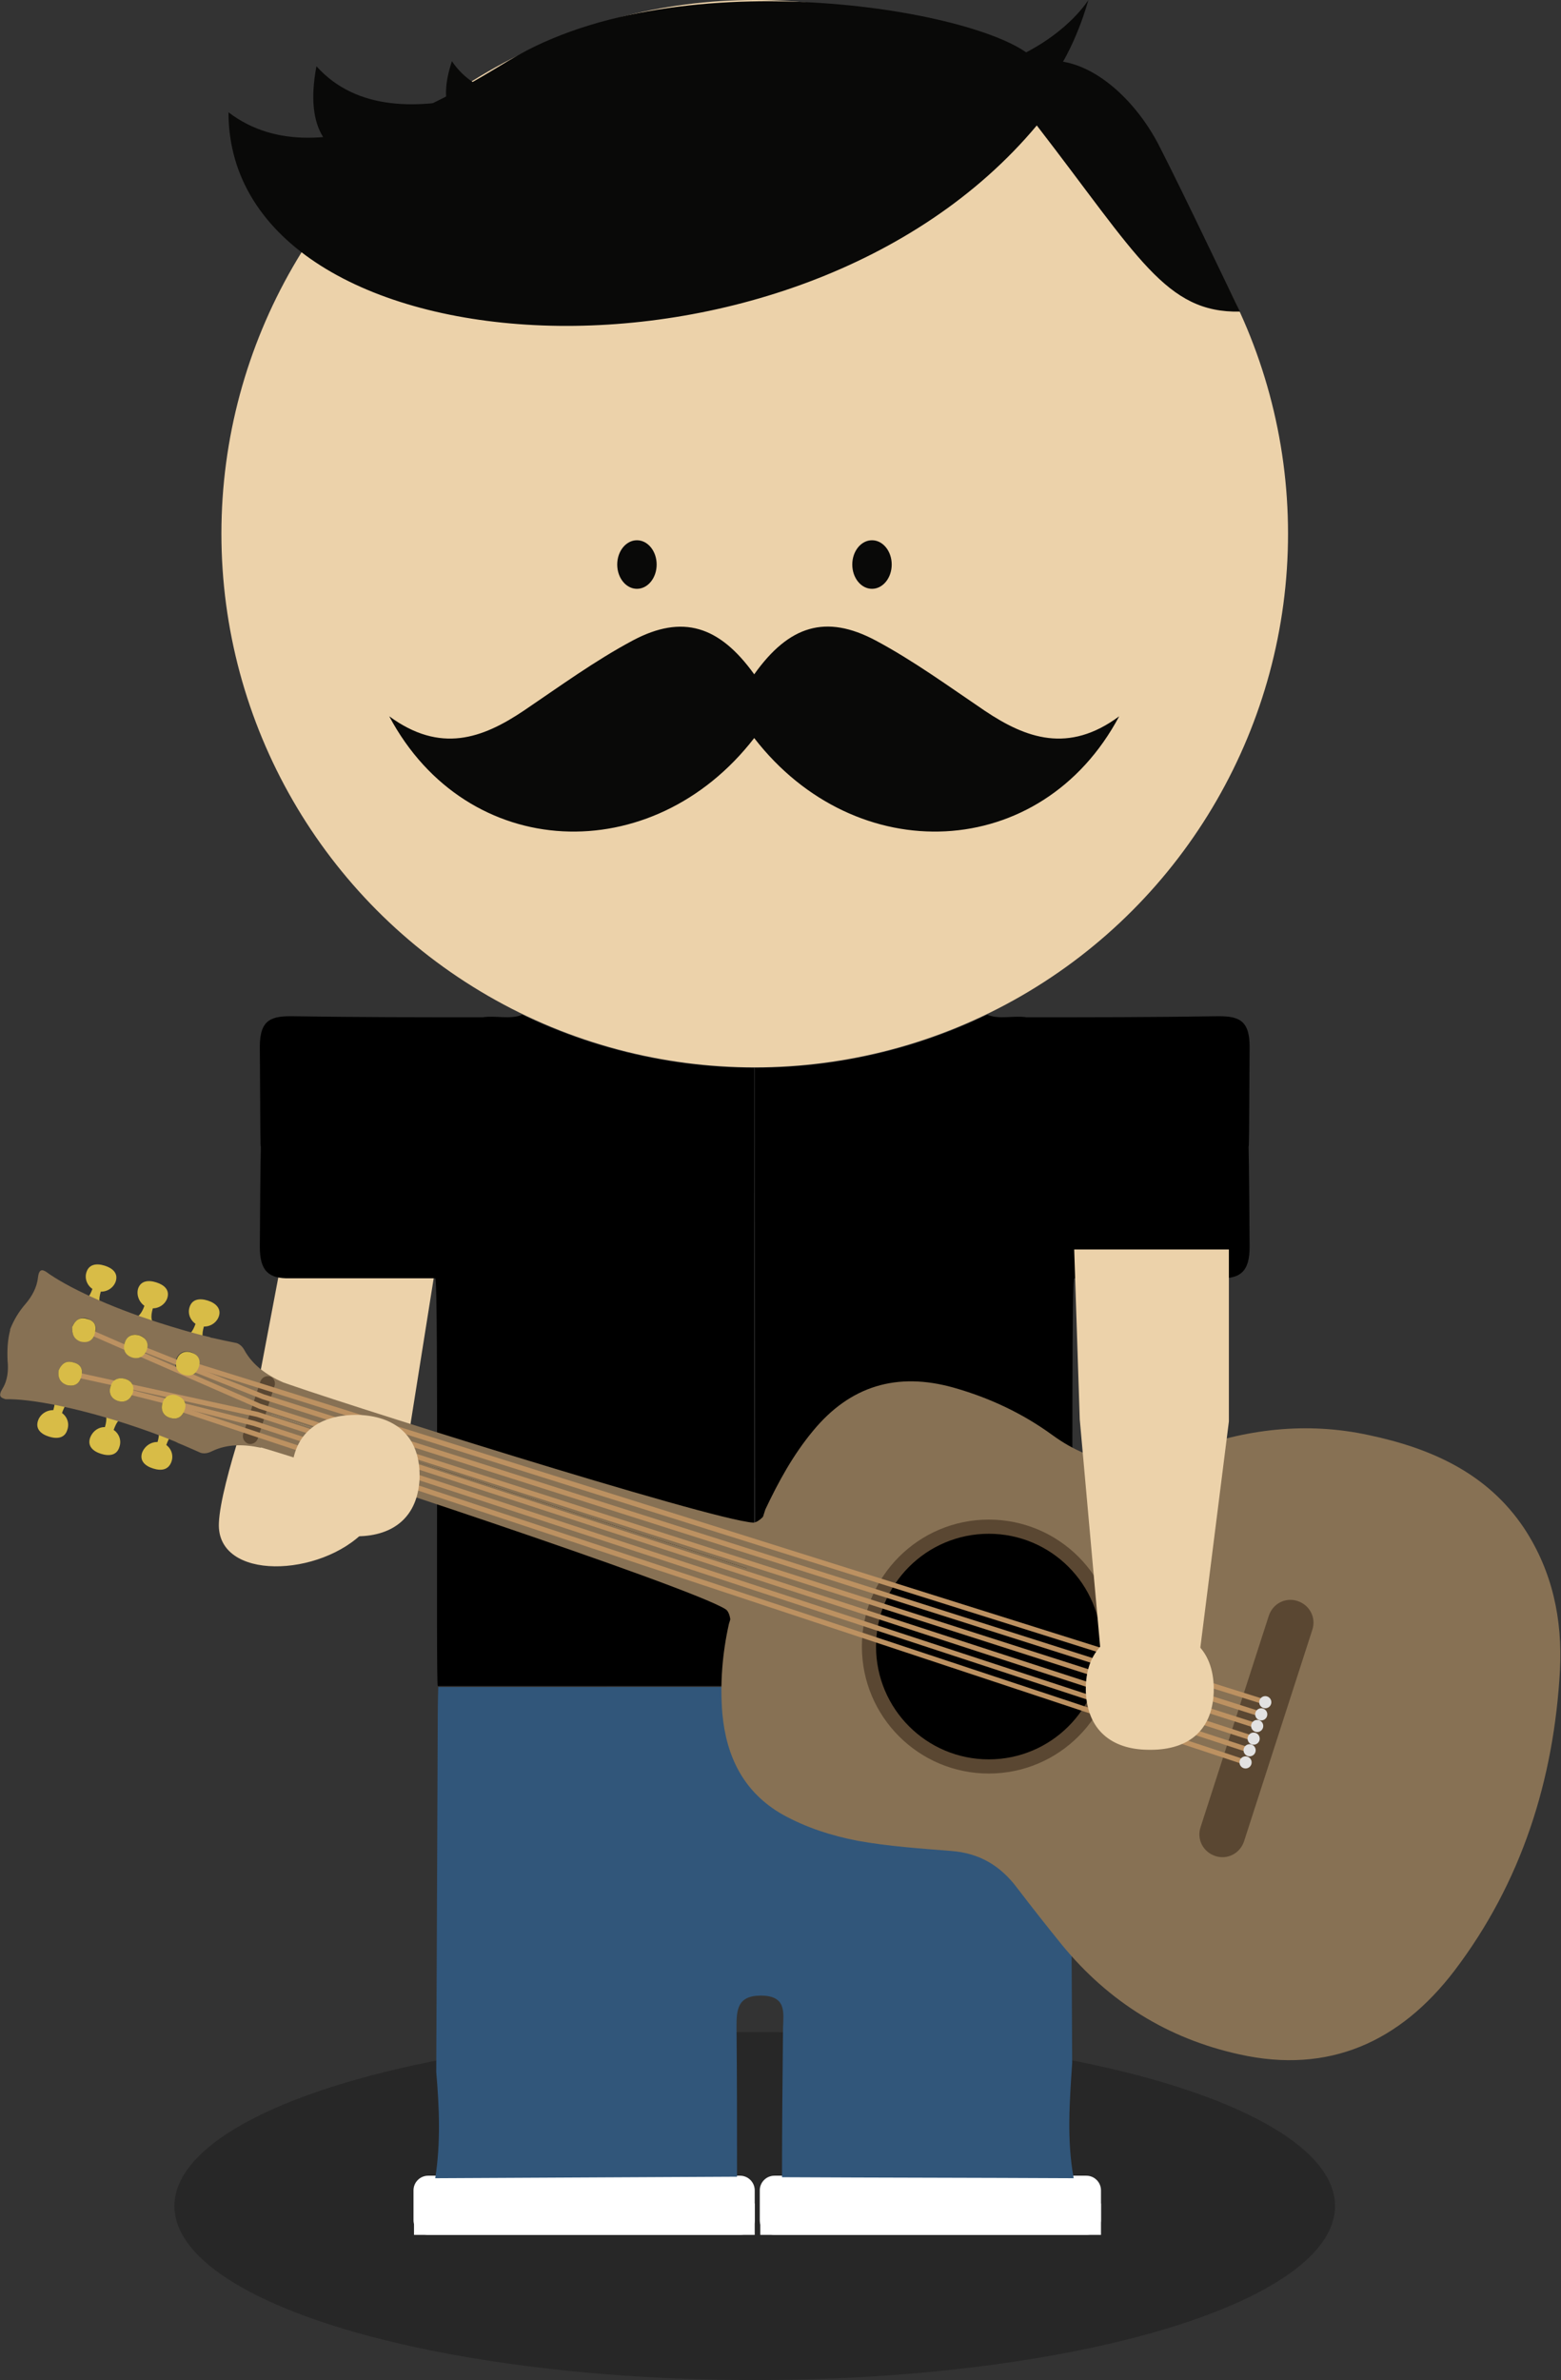 <?xml version="1.0" encoding="utf-8"?>
<!-- Generator: Adobe Illustrator 19.0.0, SVG Export Plug-In . SVG Version: 6.00 Build 0)  -->
<svg version="1.1" id="Layer_1" xmlns="http://www.w3.org/2000/svg" xmlns:xlink="http://www.w3.org/1999/xlink" x="0px" y="0px"
	 viewBox="-151 161.5 308.8 470.5" style="enable-background:new -151 161.5 308.8 470.5;" xml:space="preserve">
<rect x="-151" y="161.5" width="308.8" height="470.5" fill="#333333" stroke="none"/>
<style type="text/css">
	.st0{opacity:0.5;fill:#1C1C1C;}
	.st1{fill:#ECD2AA;}
	.st2{fill:#5E5F61;}
	.st3{fill:#FFFFFF;}
	.st4{fill:#090908;}
	.st5{fill:#31567A;}
	.st6{fill:#877154;}
	.st7{fill:#5A4732;}
	.st8{fill:#D8BC47;}
	.st9{fill:none;}
	.st10{fill:none;stroke:#BC9161;stroke-miterlimit:10;}
	.st11{fill:#E2E2E2;}
</style>
<g id="Layer_2">
</g>
<ellipse id="XMLID_127_" class="st0" cx="-1.7" cy="597.6" rx="114.8" ry="34.4"/>
<path id="XMLID_26_" class="st1" d="M-78.7,464c-8.8,9.4-29.5,10.1-29-1.4c0.3-8,8.1-29.3,8.1-29.3l4.7-24.8h30.6l-6.4,40.2
	c0,0,1.3,1.2-5.5,11.3C-77.9,462.6-77.4,462.6-78.7,464z"/>
<path id="XMLID_125_" class="st2" d="M97.5,446.7"/>
<path id="XMLID_123_" class="st3" d="M-4.6,603.3h-61.7c-1.6,0-2.9-1.3-2.9-2.9v-5.9c0-1.6,1.3-2.9,2.9-2.9h61.7
	c1.6,0,2.9,1.3,2.9,2.9v5.9C-1.7,602-3,603.3-4.6,603.3z"/>
<path id="XMLID_122_" class="st3" d="M63.9,603.3H2.2c-1.6,0-2.9-1.3-2.9-2.9v-5.9c0-1.6,1.3-2.9,2.9-2.9h61.7
	c1.6,0,2.9,1.3,2.9,2.9v5.9C66.8,602,65.5,603.3,63.9,603.3z"/>
<rect id="XMLID_121_" x="-69.1" y="597.1" class="st3" width="67.4" height="6.2"/>
<rect id="XMLID_120_" x="-0.6" y="597.1" class="st3" width="67.4" height="6.2"/>
<circle id="XMLID_11_" class="st1" cx="-1.7" cy="267" r="105.5"/>
<path id="XMLID_115_" class="st4" d="M43.8,302c-7.1-4.8-14.1-9.9-21.6-13.9c-9.8-5.2-17.1-3-24,6.7c-6.9-9.6-14.2-11.9-24-6.7
	c-7.5,4-14.5,9.1-21.6,13.9c-8.2,5.5-16.5,8.5-26.6,1.1c15.4,28.9,52.1,30.3,72.2,4.3c20.1,26,56.8,24.6,72.2-4.3
	C60.4,310.5,52,307.5,43.8,302z"/>
<g id="XMLID_112_">
	<ellipse id="XMLID_114_" class="st4" cx="-25" cy="273.1" rx="3.9" ry="4.8"/>
	<ellipse id="XMLID_113_" class="st4" cx="21.5" cy="273.1" rx="3.9" ry="4.8"/>
</g>
<path id="XMLID_5_" class="st4" d="M78.4,190.5c-5-9.9-14.9-18.8-24.3-16.7c-6.9-9.6-67.9-20.8-102.6-1.4
	c-8.6,4.8-38.3,25.8-57.3,11.3c0,52,112.3,59.5,159.9,2.6c20.1,26,25.5,37.1,40.2,36.8C91.1,216.6,83.6,200.7,78.4,190.5z"/>
<path id="XMLID_8_" class="st4" d="M-29.2,170.3c-9.4,3.1-43.2,22.1-59.2,4.3C-98.1,225.7,8.6,157.7-29.2,170.3z"/>
<path id="XMLID_111_" class="st4" d="M-19.3,176.2c-6.9,1.3-32.7,11.6-42.3-2.6C-73.4,209,8.6,170.9-19.3,176.2z"/>
<path id="XMLID_7_" class="st4" d="M64.3,161.5c0,0-8.4,13.9-32.3,15.8C54.3,200,64.3,161.5,64.3,161.5z"/>
<path id="XMLID_20_" class="st5" d="M63.2,494.8"/>
<path id="XMLID_10_" class="st5" d="M-64.4,500.4c-0.1,23.6-0.2,47.1-0.3,70.7c0.6,7,0.9,14-0.2,21c19.9-0.1,39.8-0.2,59.7-0.3
	c0-9.8,0-19.6-0.1-29.5c0-3.4,0.1-6.3,4.8-6.3c5.1,0,4.5,3.3,4.4,6.4c-0.1,9.8-0.2,19.6-0.2,29.5c19.2,0.1,38.5,0.1,57.7,0.2
	c-1.4-7.6-0.8-15.2-0.3-22.8c-0.1-23.3-0.3-46.7-0.4-70c0-1.8,0.1-4.3,0.1-4.3H-64.3C-64.3,494.8-64.4,498.1-64.4,500.4z"/>
<g id="XMLID_13_">
	<path id="XMLID_16_" d="M-64.3,498.1L-64.3,498.1L-64.3,498.1z"/>
	<path id="XMLID_17_" d="M-64.3,498.6L-64.3,498.6L-64.3,498.6z"/>
	<path id="XMLID_18_" d="M-64.3,499.8L-64.3,499.8L-64.3,499.8z"/>
	<path id="XMLID_19_" d="M-64.7,496.1L-64.7,496.1L-64.7,496.1z"/>
	<path id="XMLID_21_" d="M-64.9,495.8L-64.9,495.8L-64.9,495.8z"/>
</g>
<path id="XMLID_15_" d="M-1.7,372.6c-16.5,0-32.1-3.8-46-10.5c-2.4,1-5.2,0.1-7.8,0.5l0,0c-12.4,0-24.8,0-37.2-0.2
	c-4.5-0.1-6.9,0.5-6.9,6c0.1,17.6,0.1,19.6,0.2,19.8c0,0.3-0.1,2.8-0.2,19.8c0,4.7,1.7,6.3,5.9,6.2c8.4,0,20.4,0,28.8,0
	c0.7-0.1,0.1,80.6,0.5,80.6h62.6V372.6H-1.7z"/>
<path id="XMLID_23_" d="M-1.7,372.6c16.5,0,32.1-3.8,46-10.5c2.4,1,5.2,0.1,7.8,0.5l0,0c12.4,0,24.8,0,37.2-0.2
	c4.5-0.1,6.9,0.5,6.9,6C96.1,386,96.1,388,96,388.2c0,0.3,0.1,2.8,0.2,19.8c0,4.7-1.7,6.3-5.9,6.2c-8.4,0-20.4,0-28.8,0
	c-0.7-0.1-0.1,80.6-0.5,80.6H-1.6L-1.7,372.6L-1.7,372.6z"/>
<g id="XMLID_109_">
	<path id="XMLID_731_" class="st6" d="M0.4,459.9c2.6-5.5,5.5-10.8,9.4-15.5c7.4-9,16.7-11.7,27.8-8.6c7.1,2,13.7,5.1,19.6,9.4
		c8.4,6.1,16.8,6.9,26.4,3.2c11.6-4.4,23.8-5.9,36.2-3.2c12.3,2.6,23.4,7.5,30.7,18.4c5.6,8.5,7.6,18,7.1,28
		c-1.2,21.8-7.6,42-20.9,59.5c-10.7,14-24.8,20.5-42.6,16.5c-14.1-3.1-25.8-10.4-35-21.6c-3-3.7-6-7.5-8.9-11.3
		c-3.3-4.4-7.5-6.9-13.1-7.3c-6.2-0.5-12.3-0.9-18.4-2c-5.2-1-10.2-2.6-14.9-5.2c-7.7-4.4-11.1-11.4-11.9-19.9c-0.5-6,0-12,1.3-17.8
		L0.4,459.9z"/>
	<circle id="XMLID_104_" class="st7" cx="44.6" cy="487" r="25.1"/>
	<circle id="XMLID_84_" cx="44.6" cy="487" r="22.3"/>
	<g id="XMLID_70_">
		<path id="XMLID_80_" class="st8" d="M-111.5,423.6c1.6,0.5,3.3-0.4,3.8-1.9s-0.6-2.6-2.2-3.1s-3.1-0.3-3.6,1.3
			C-114,421.4-113.1,423.1-111.5,423.6z"/>
		<path id="XMLID_71_" class="st8" d="M-113.6,425.3c0.8-0.6,1.4-2.1,1.8-4l0.9,0.3l0.9,0.3c-0.7,1.7-1.2,3.3-0.8,4.3l-1.4-0.5
			L-113.6,425.3z"/>
	</g>
	<g id="XMLID_67_">
		<path id="XMLID_69_" class="st8" d="M-121.7,420c1.6,0.5,3.3-0.4,3.8-1.9c0.5-1.6-0.6-2.6-2.2-3.1c-1.6-0.5-3.1-0.3-3.6,1.3
			C-124.1,417.8-123.2,419.5-121.7,420z"/>
		<path id="XMLID_68_" class="st8" d="M-123.7,421.7c0.8-0.6,1.4-2.1,1.8-4l0.9,0.3l0.9,0.3c-0.7,1.7-1.2,3.3-0.8,4.3l-1.4-0.5
			L-123.7,421.7z"/>
	</g>
	<g id="XMLID_64_">
		<path id="XMLID_66_" class="st8" d="M-131.9,416.7c1.6,0.5,3.3-0.4,3.8-1.9c0.5-1.6-0.6-2.6-2.2-3.1c-1.6-0.5-3.1-0.3-3.6,1.3
			C-134.4,414.5-133.5,416.2-131.9,416.7z"/>
		<path id="XMLID_65_" class="st8" d="M-134,418.4c0.8-0.6,1.4-2.1,1.8-4l0.9,0.3l0.9,0.3c-0.7,1.7-1.2,3.3-0.8,4.3l-1.4-0.5
			L-134,418.4z"/>
	</g>
	<g id="XMLID_39_">
		<path id="XMLID_49_" class="st8" d="M-119,446.7c1.6,0.5,2.5,2.2,1.9,3.8s-2,1.8-3.6,1.3c-1.6-0.5-2.7-1.5-2.2-3.1
			C-122.3,447.1-120.6,446.2-119,446.7z"/>
		<path id="XMLID_43_" class="st8" d="M-119.7,444.2c0.4,0.9-0.1,2.5-0.8,4.3l0.9,0.3l0.9,0.3c0.5-1.8,1-3.4,1.8-4l-1.4-0.5
			L-119.7,444.2z"/>
	</g>
	<g id="XMLID_4_">
		<path id="XMLID_29_" class="st8" d="M-129.3,443.8c1.6,0.5,2.5,2.2,1.9,3.8c-0.5,1.6-2,1.8-3.6,1.3s-2.7-1.5-2.2-3.1
			C-132.6,444.1-130.9,443.2-129.3,443.8z"/>
		<path id="XMLID_24_" class="st8" d="M-130.1,441.2c0.4,0.9-0.1,2.5-0.8,4.3l0.9,0.3l0.9,0.3c0.5-1.8,1-3.4,1.8-4l-1.4-0.5
			L-130.1,441.2z"/>
	</g>
	<g id="XMLID_3_">
		<path id="XMLID_36_" class="st8" d="M-139.6,440.4c1.6,0.5,2.5,2.2,1.9,3.8c-0.5,1.6-2,1.8-3.6,1.3c-1.6-0.5-2.7-1.5-2.2-3.1
			S-141.2,439.9-139.6,440.4z"/>
		<path id="XMLID_6_" class="st8" d="M-140.3,437.8c0.4,0.9-0.1,2.5-0.8,4.3l0.9,0.3l0.9,0.3c0.5-1.8,1-3.4,1.8-4l-1.4-0.5
			L-140.3,437.8z"/>
	</g>
	<path id="XMLID_74_" class="st6" d="M-143.5,414.1c-0.2,1.9-1.2,3.7-2.4,5.1c-1.4,1.6-2.4,3.3-3.1,5.1l0,0v0.1v0.1l0,0
		c-0.5,1.9-0.6,3.9-0.5,6c0.2,1.9,0,3.9-1,5.5c-0.9,1.5-0.4,1.8,0.6,2.1c5.1-0.1,14.1,1.7,24,4.9c3.4,1.1,6.7,2.3,9.6,3.5
		c0.2,0.1,0.4,0.2,0.6,0.3c1.5,0.6,3,1.3,4.4,1.9c0.7,0.2,1.4,0.1,2.2-0.3c3.1-1.5,6.4-1.4,9.7-0.7c0.7-2.2,1.4-4.3,2.1-6.5
		c0.7-2.2,1.4-4.3,2.1-6.5c-3-1.4-5.7-3.2-7.4-6.2c-0.4-0.8-1-1.3-1.6-1.5c-1.5-0.3-3-0.6-4.7-1c-0.2,0-0.5-0.1-0.7-0.2
		c-3.1-0.7-6.4-1.7-9.9-2.8c-10-3.2-18.3-7.1-22.4-10.1C-142.7,412.4-143.3,412.4-143.5,414.1z M-135.3,426.5
		c-1.3-0.6-1.6-1.7-1.3-3c0.7-1.2,1.7-1.8,3-1.3c1.5,0.6,1.9,1.7,1.3,3.1C-132.9,426.7-134,427-135.3,426.5z M-123.3,425.5
		c1.3,0.5,1.7,1.6,1.3,3c-0.5,1.2-1.5,1.7-2.8,1.3c-1.4-0.4-1.9-1.5-1.5-2.8C-125.9,425.6-124.8,425-123.3,425.5z M-139.4,432.4
		c0.5-1.2,1.4-2,2.8-1.6c1.4,0.3,2.1,1.2,1.7,2.7c-0.3,1.5-1.3,2.2-2.9,1.8C-139.2,434.8-139.6,433.7-139.4,432.4z M-126.2,434.1
		c1.3,0.4,1.8,1.4,1.5,2.7c-0.5,1.4-1.5,2-2.8,1.7c-1.5-0.4-2.1-1.6-1.6-3C-128.7,434.2-127.6,433.7-126.2,434.1z M-114.4,440
		c-0.5,1.6-1.5,2.2-2.9,1.8c-1.5-0.4-2-1.7-1.5-3.1c0.4-1.2,1.6-1.8,2.9-1.3S-114.1,438.9-114.4,440z M-111.8,432
		c-0.4,1.1-1.4,1.6-2.8,1.2s-2-1.5-1.6-2.8c0.4-1.4,1.6-2.1,3-1.6C-111.8,429.3-111.3,430.4-111.8,432z"/>
	<line id="XMLID_81_" class="st9" x1="-98" y1="440.9" x2="-1.5" y2="472.1"/>
	<path id="XMLID_82_" class="st6" d="M-1.5,472.1l-5,11.6c0.2-0.6,0.1-3.5-1-4.1c-7.1-4.5-84.4-30-92.7-32.2l2.1-6.5L-1.5,472.1z"/>
	<path id="XMLID_83_" class="st6" d="M-1.5,472.1l2.7-12.4c-0.2,0.6-2,2.8-3.2,2.8c-8.4-0.5-86-25-94-28.1l-2.1,6.5L-1.5,472.1z"/>
	<path id="XMLID_86_" class="st7" d="M108.6,483.7l-13.5,41.8c-0.8,2.4-3.3,3.7-5.7,2.9l0,0c-2.4-0.8-3.7-3.3-2.9-5.7l13.5-41.8
		c0.8-2.4,3.3-3.7,5.7-2.9l0,0C108.1,478.8,109.4,481.3,108.6,483.7z"/>
	<path id="XMLID_87_" class="st7" d="M-96.7,435.5l-3.3,10.4c-0.3,0.8-1.1,1.2-1.9,1l0,0c-0.8-0.3-1.2-1.1-1-1.9l3.4-10.4
		c0.3-0.8,1.1-1.2,1.9-1l0,0C-96.9,433.8-96.4,434.7-96.7,435.5z"/>
	<g id="XMLID_89_">
		<g id="XMLID_106_">
			<polyline id="XMLID_108_" class="st10" points="-116.6,439.6 -101.3,444.7 95.4,509.9 			"/>
			<circle id="XMLID_107_" class="st11" cx="95.4" cy="509.9" r="1.2"/>
		</g>
		<g id="XMLID_102_">
			<polyline id="XMLID_105_" class="st10" points="-126.9,436.3 -100.7,442.9 96.2,507.5 			"/>
			<circle id="XMLID_103_" class="st11" cx="96.2" cy="507.5" r="1.2"/>
		</g>
		<g id="XMLID_90_">
			<polyline id="XMLID_101_" class="st10" points="-137.2,433 -100.1,441.1 97,505.2 			"/>
			<circle id="XMLID_100_" class="st11" cx="97" cy="505.2" r="1.2"/>
		</g>
	</g>
	<g id="XMLID_88_">
		<g id="XMLID_91_">
			<polyline id="XMLID_93_" class="st10" points="-113.8,431 -98.4,435.8 99.3,498 			"/>
			<circle id="XMLID_92_" class="st11" cx="99.3" cy="498" r="1.2"/>
		</g>
		<g id="XMLID_94_">
			<polyline id="XMLID_96_" class="st10" points="-124.1,427.6 -99,437.6 98.5,500.4 			"/>
			<circle id="XMLID_95_" class="st11" cx="98.5" cy="500.4" r="1.2"/>
		</g>
		<g id="XMLID_97_">
			<polyline id="XMLID_99_" class="st10" points="-134.4,424.3 -99.6,439.5 97.7,502.7 			"/>
			<circle id="XMLID_98_" class="st11" cx="97.7" cy="502.7" r="1.2"/>
		</g>
	</g>
	<g id="XMLID_2_">
		<path id="XMLID_63_" class="st8" d="M-139.4,432.4c0.5-1.2,1.4-2,2.8-1.6c1.4,0.3,2.1,1.2,1.7,2.7c-0.3,1.5-1.3,2.2-2.9,1.8
			C-139.2,434.8-139.6,433.7-139.4,432.4z"/>
		<path id="XMLID_61_" class="st8" d="M-124.7,436.8c-0.5,1.4-1.5,2-2.8,1.7c-1.5-0.4-2.1-1.6-1.6-3c0.4-1.3,1.5-1.8,2.9-1.4
			C-124.9,434.5-124.4,435.5-124.7,436.8z"/>
		<path id="XMLID_55_" class="st8" d="M-114.4,440c-0.5,1.6-1.5,2.2-2.9,1.8c-1.5-0.4-2-1.7-1.5-3.1c0.4-1.2,1.6-1.8,2.9-1.3
			S-114.1,438.9-114.4,440z"/>
	</g>
	<g id="XMLID_9_">
		<path id="XMLID_35_" class="st8" d="M-136.7,423.8c0.5-1.2,1.4-2,2.8-1.6c1.4,0.3,2.1,1.2,1.7,2.7c-0.3,1.5-1.3,2.2-2.9,1.8
			C-136.4,426.2-136.8,425.2-136.7,423.8z"/>
		<path id="XMLID_31_" class="st8" d="M-121.9,428.2c-0.5,1.4-1.5,2-2.8,1.7c-1.5-0.4-2.1-1.6-1.6-3c0.4-1.3,1.5-1.8,2.9-1.4
			C-122.1,426-121.6,426.9-121.9,428.2z"/>
		<path id="XMLID_30_" class="st8" d="M-111.6,431.5c-0.5,1.6-1.5,2.2-2.9,1.8c-1.5-0.4-2-1.7-1.5-3.1c0.4-1.2,1.6-1.8,2.9-1.3
			C-111.8,429.3-111.3,430.3-111.6,431.5z"/>
	</g>
</g>
<g id="XMLID_1_">
	<polygon id="XMLID_12_" class="st1" points="66.9,490 86.1,490 92.1,442.5 92.1,408.5 61.5,408.5 62.6,442.1 	"/>
	<path id="XMLID_14_" class="st1" d="M63.8,495.5c0-0.2,0-0.4,0-0.6l0,0c0.2-7.6,5.1-11.3,12.2-11.5c7.5-0.1,12.8,3.4,13.1,11.4l0,0
		c0,0.2,0,0.4,0,0.6s0,0.4,0,0.6l0,0c-0.3,8.1-5.6,11.6-13.1,11.4c-7.1-0.1-11.9-3.9-12.2-11.5l0,0
		C63.8,495.9,63.8,495.7,63.8,495.5z"/>
</g>
<path id="XMLID_25_" class="st1" d="M-68,453.3c0-0.2,0-0.4,0-0.6l0,0c-0.2-7.6-5.1-11.3-12.2-11.5c-7.5-0.1-12.8,3.4-13.1,11.4l0,0
	c0,0.2,0,0.4,0,0.6s0,0.4,0,0.6l0,0c0.3,8.1,5.6,11.6,13.1,11.4c7.1-0.1,11.9-3.9,12.2-11.5l0,0C-68,453.7-68,453.5-68,453.3z"/>
</svg>
